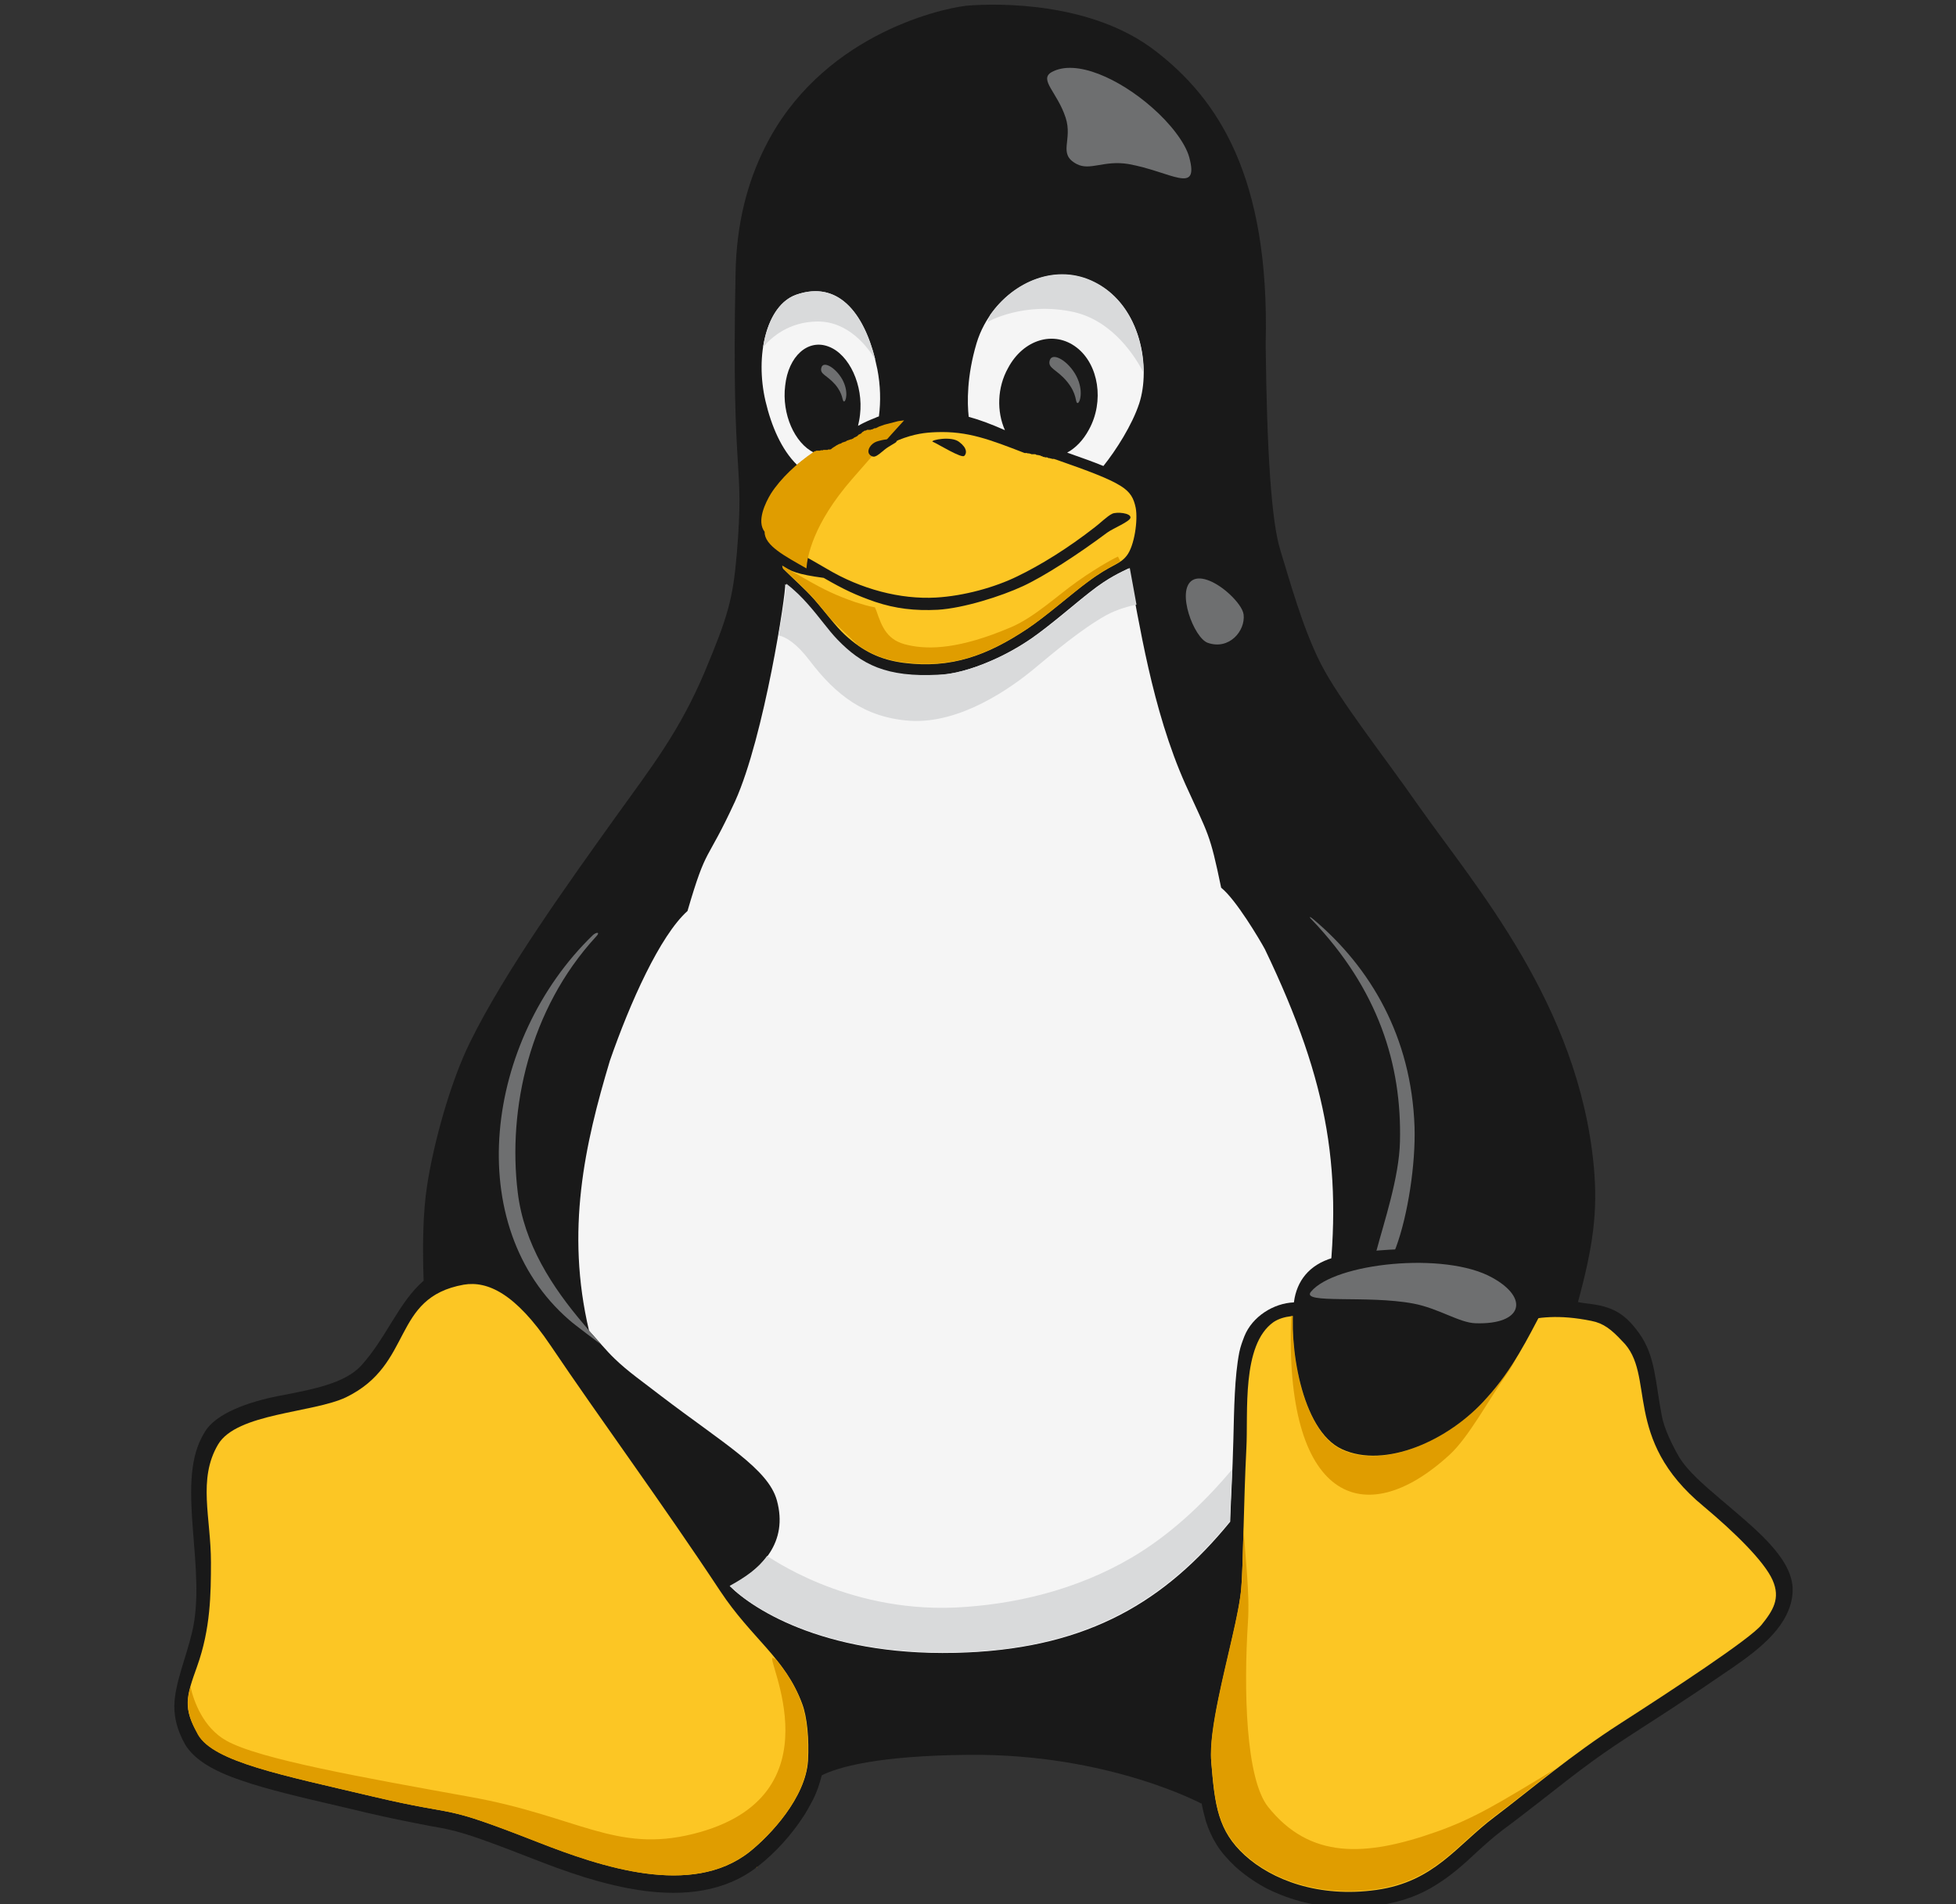 <?xml version="1.0" encoding="utf-8"?>
<!-- Generator: Adobe Illustrator 22.0.0, SVG Export Plug-In . SVG Version: 6.00 Build 0)  -->
<svg version="1.1"
	 id="svg27450" inkscape:export-filename="./tux-large.png" inkscape:export-xdpi="300" inkscape:export-ydpi="300" inkscape:version="0.91 r13725" sodipodi:docname="Classic_flat_look_3D.svg" xmlns:cc="http://creativecommons.org/ns#" xmlns:dc="http://purl.org/dc/elements/1.1/" xmlns:inkscape="http://www.inkscape.org/namespaces/inkscape" xmlns:rdf="http://www.w3.org/1999/02/22-rdf-syntax-ns#" xmlns:sodipodi="http://sodipodi.sourceforge.net/DTD/sodipodi-0.dtd" xmlns:svg="http://www.w3.org/2000/svg"
	 xmlns="http://www.w3.org/2000/svg" xmlns:xlink="http://www.w3.org/1999/xlink" x="0px" y="0px" viewBox="0 0 162.9 158.6"
	 style="enable-background:new 0 0 162.9 158.6;" xml:space="preserve">
<rect x="0" y="0" width="162.9" height="158.6" fill="#333333" stroke="none"/>
<style type="text/css">
	.st0{fill:#191919;}
	.st1{fill:#FCC624;}
	.st2{fill:#F5F5F5;}
	.st3{fill:#E09D00;}
	.st4{fill:#D9DADB;}
	.st5{fill:#6E6F70;}
</style>
<title  id="title20046">Tux</title>
<sodipodi:namedview  bordercolor="#666666" borderopacity="0.412" fit-margin-bottom="0" fit-margin-left="0" fit-margin-right="0" fit-margin-top="0" id="base" inkscape:current-layer="g4472" inkscape:cx="525.7755" inkscape:cy="349.87465" inkscape:document-units="px" inkscape:guide-bbox="true" inkscape:object-nodes="false" inkscape:object-paths="true" inkscape:pageopacity="0.0" inkscape:pageshadow="2" inkscape:showpageshadow="false" inkscape:snap-intersection-paths="false" inkscape:snap-nodes="true" inkscape:snap-smooth-nodes="false" inkscape:window-height="1004" inkscape:window-maximized="1" inkscape:window-width="1920" inkscape:window-x="0" inkscape:window-y="0" inkscape:zoom="0.99999999" pagecolor="#ffffff" showborder="true" showgrid="false" showguides="true">
	</sodipodi:namedview>
<defs>
	
	<inkscape:path-effect  effect="spiro" id="path-effect4669-1" is_visible="true"></inkscape:path-effect>
	<inkscape:path-effect  effect="spiro" id="path-effect4669-4-3" is_visible="true"></inkscape:path-effect>
	<inkscape:path-effect  effect="spiro" id="path-effect14972-2-2" is_visible="true"></inkscape:path-effect>
	<inkscape:path-effect  effect="spiro" id="path-effect15017-9" is_visible="true"></inkscape:path-effect>
	<inkscape:path-effect  effect="spiro" id="path-effect29716-6-1" is_visible="true"></inkscape:path-effect>
	<inkscape:path-effect  effect="spiro" id="path-effect29716-0-0" is_visible="true"></inkscape:path-effect>
	<inkscape:path-effect  effect="spiro" id="path-effect29716-0-8-3" is_visible="true"></inkscape:path-effect>
	<inkscape:path-effect  effect="spiro" id="path-effect14300-7" is_visible="true"></inkscape:path-effect>
	<inkscape:path-effect  effect="spiro" id="path-effect14300-2-7" is_visible="true"></inkscape:path-effect>
	<inkscape:path-effect  effect="spiro" id="path-effect14300-2-2-0" is_visible="true"></inkscape:path-effect>
	<inkscape:path-effect  effect="spiro" id="path-effect4582-3" is_visible="true"></inkscape:path-effect>
	<inkscape:path-effect  effect="spiro" id="path-effect4500-7" is_visible="true"></inkscape:path-effect>
	<inkscape:path-effect  effect="spiro" id="path-effect29707-7-6" is_visible="true"></inkscape:path-effect>
	<inkscape:path-effect  effect="spiro" id="path-effect29553-7" is_visible="true"></inkscape:path-effect>
	<inkscape:path-effect  effect="spiro" id="path-effect28463-4" is_visible="true"></inkscape:path-effect>
	<inkscape:path-effect  effect="spiro" id="path-effect28489-4" is_visible="true"></inkscape:path-effect>
	<inkscape:path-effect  effect="spiro" id="path-effect28273-54-7" is_visible="true"></inkscape:path-effect>
	<inkscape:path-effect  effect="spiro" id="path-effect28273-44" is_visible="true"></inkscape:path-effect>
	<inkscape:path-effect  effect="spiro" id="path-effect28384-7" is_visible="true"></inkscape:path-effect>
	<inkscape:path-effect  effect="spiro" id="path-effect29455-3" is_visible="true"></inkscape:path-effect>
	<inkscape:path-effect  effect="spiro" id="path-effect28974-8" is_visible="true"></inkscape:path-effect>
	<inkscape:path-effect  effect="spiro" id="path-effect28881-6" is_visible="true"></inkscape:path-effect>
	<inkscape:path-effect  effect="spiro" id="path-effect28851-0" is_visible="true"></inkscape:path-effect>
	<inkscape:path-effect  effect="spiro" id="path-effect28273-4-2" is_visible="true"></inkscape:path-effect>
	<inkscape:path-effect  effect="spiro" id="path-effect28797-81" is_visible="true"></inkscape:path-effect>
	<inkscape:path-effect  effect="spiro" id="path-effect28797-8-1" is_visible="true"></inkscape:path-effect>
	<inkscape:path-effect  effect="spiro" id="path-effect28463-0-7" is_visible="true"></inkscape:path-effect>
	<inkscape:path-effect  effect="spiro" id="path-effect28463-8-0" is_visible="true"></inkscape:path-effect>
	<inkscape:path-effect  effect="spiro" id="path-effect29721-2" is_visible="true"></inkscape:path-effect>
	<inkscape:path-effect  effect="spiro" id="path-effect28714-5" is_visible="true"></inkscape:path-effect>
	<inkscape:path-effect  effect="spiro" id="path-effect29678-4-6" is_visible="true"></inkscape:path-effect>
	<inkscape:path-effect  effect="spiro" id="path-effect29678-1" is_visible="true"></inkscape:path-effect>
	<inkscape:path-effect  effect="spiro" id="path-effect29672-0" is_visible="true"></inkscape:path-effect>
</defs>
<g id="layer1" transform="translate(160,342.638)" inkscape:groupmode="layer" inkscape:label="Layer 1">
	<g id="g4472" transform="matrix(0.328,0,0,0.328,182.223,-19.87)">
		
			<path id="path4734" inkscape:connector-curvature="0" sodipodi:nodetypes="csssscccccccccccccccccccccccccccccccccccccccccccccccccsccsszscscccccc" class="st0" d="
			M-849.2-946.5c-4.3,8.6-7.2,19.1-7.4,32c-1.1,54.7,2.4,46.2,0.3,71.3c-1,11.5-2.3,15.8-8.1,29.7c-6.4,15.1-13.2,23.8-22.7,37
			c-11.8,16.5-28,39-36.9,57.1c-5.1,10.3-9.3,25.9-10.9,36.3c-1.1,6.9-1.2,15.9-0.9,24.3c-6.3,5.4-9.5,14.6-15.9,21.6
			c-4.2,4.5-12.2,6-21.1,7.7c-7.6,1.5-15.7,4.4-18.5,9c-0.3,0.5-0.6,1-0.9,1.6c-6.4,12.4,1.4,33.6-2.4,49.4
			c-1.6,6.7-4.4,13-4.5,18.7c0,3,0.7,6.1,2.7,9.7c2.3,3.9,7.2,6.8,14.3,9.2c6.6,2.3,15.2,4.3,25.1,6.6l3.4,0.8c4.5,1.1,9,2.1,13.5,3
			c2.9,0.6,4.6,0.9,6.1,1.2c6.4,1.1,8.8,1.6,25.7,8.2c4.1,1.6,8.6,3.3,13.4,4.8c9.5,2.9,20.2,5.1,30.1,3.3c5-0.9,9.7-2.8,13.9-6.1
			c4.4-3.4,8.5-8,11.5-12.6c0.8-1.2,1.5-2.5,2.2-3.8c0.6-1.1,1.1-2.3,1.5-3.4c0.4-1.1,0.7-2.2,1-3.3c4-2,13.9-5,37.4-5.2
			c35.4-0.3,59,12.4,59,12.4l0-0.3c0.3,1.7,0.7,3.2,1.1,4.7c0.7,2.2,1.6,4.2,2.8,6.1c1.2,1.9,2.8,3.7,4.7,5.5
			c2.1,1.9,4.6,3.7,7.5,5.3c2.7,1.4,5.7,2.6,9,3.5c3,0.8,6.3,1.3,9.8,1.5c3.2,0.2,6.6,0,10.2-0.5c6-0.9,10.6-2.7,14.5-5.2
			c3.9-2.4,7-5.2,10.2-8.2l0.1-0.1l0,0c2.1-1.9,4.3-3.9,6.7-5.7c1.6-1.2,3.1-2.3,4.5-3.4c2.1-1.6,3.2-2.5,4.4-3.4
			c3.5-2.7,7.1-5.6,10.7-8.3c3.7-2.8,7.7-5.6,12-8.4c3.3-2.1,6.9-4.5,10.5-6.8c3.6-2.4,7.5-4.9,11.1-7.4c6.4-4.4,15.3-9.8,18.7-16.8
			c1.1-2.2,1.7-4.5,1.6-7c-0.5-8-10-15.3-18.4-22.5c-4.1-3.5-8.2-7-10.4-10.6c-1.7-2.9-3.8-7.2-4.4-10.4c-1.7-8.7-1.6-15.3-5.8-21.1
			c-3.8-5.3-7.1-6.8-13-7.5c-0.9-0.1-1.7-0.2-2.5-0.4c3.8-14,5.1-22.9,4-34.6c-3.9-41-30.1-71-44.4-91.3
			c-9.3-13.3-20.1-26.9-24.8-36c-4.7-9.1-8.1-21.7-10.4-29.1c-2.2-7.2-3.4-24.4-3.7-52.2c1.1-42.7-12.2-62.4-28.1-74.6
			c-16-12.3-39.4-12.1-47.9-11.4l0,0l0,0v0C-805.5-981.7-835.3-974.6-849.2-946.5L-849.2-946.5z"/>
		<path id="path4736" inkscape:connector-curvature="0" class="st1" d="M-955.5-629.2c-8.4,4-27.8,4-32.5,12
			c-5.2,8.8-1.8,18.6-1.8,29.9c0,8-0.1,16.9-3.5,26.4c-2.8,7.8-3.7,10.6,0.3,17.4c4,6.9,21.1,10.2,44.4,15.7
			c23.2,5.5,15.8,1.4,41.9,11.6c16.1,6.3,38.9,14,53.6,2.5c5.4-4.3,14.3-13.9,14.9-23.2c0.3-5.4-0.2-11.1-1.5-14.5
			c-4.3-11.6-12.8-16.5-20.8-28.6c-14.8-22.4-30.5-43.7-43.1-62.4c-8.9-13.2-16-16.4-22-15.4C-944.1-654.5-938.2-637.6-955.5-629.2
			L-955.5-629.2L-955.5-629.2L-955.5-629.2L-955.5-629.2z"/>
		<path id="path4738" inkscape:connector-curvature="0" class="st1" d="M-720-648.3c-8.2,5.8-6.4,23-6.9,32.1
			c-0.7,13.9-0.8,29.4-1.3,35.6c-0.8,10.2-8.5,33.3-7.6,44.2c0.9,10.9,1.7,17.3,8.5,23.5c6.8,6.2,18.7,10.9,33.5,8.8
			c14.7-2.1,20.3-11.3,29.9-18.5c9.5-7.2,19.4-15.7,32-23.8c12.6-8.1,32.9-21.4,35.8-25c2.9-3.6,4.9-6.7,2.8-11.4
			c-2.1-4.7-9.5-12-17.5-18.7c-21-17.3-11.9-33.5-20.7-42c-2.7-2.9-4.7-4.5-7.8-5.1c-16.7-3.4-21.3,3.2-31.2,2.2
			c-10.6-1-6.6,1.3-28.4-1.6C-706.3-648.7-714.8-651.7-720-648.3L-720-648.3L-720-648.3z"/>
		<path id="path4740" inkscape:connector-curvature="0" class="st2" d="M-856.7-780.6c-7.5,16.3-7.1,10.8-12.1,27.9
			c-7,6.3-14.6,23.3-19.7,38c-6.4,21.3-11.3,43.2-5.3,68.6c2.4,2.6,4.3,5,6.5,7.1c3.4,3.3,7.2,5.9,11.7,9.4
			c16,12.2,27.3,18.6,29.5,26.6c2.9,10.6-3.7,17.5-11.9,21.8c6,6,25.2,18.4,60.3,16.8c30.9-1.4,50.2-13,66.7-33.2
			c0.1-4.6,0.6-12.4,0.8-20.8c0.2-8,0.3-16,1.5-22.2c0.3-1.5,0.8-2.8,1.3-4.1c2-5,7.4-8.4,12.6-8.6c2.7-0.1,5.6-0.3,8.3,0.2
			c4.2-32.7,0.9-55.3-15.7-89.9c-1.3-2.4-7.4-12.7-11.1-15.6c-2.9-14-3.2-13.3-9-26.1c-8.7-19.4-11.8-41.8-14.5-55
			c-1.8,0.9-5,2.2-9.8,6c-3.5,2.7-10,8.4-14.9,11.8c-3.2,2.2-6.8,4.2-10.3,5.7c-5,2.2-9.9,3.5-13.6,3.6c-13.2,0.7-19.5-2.6-25.6-8.9
			c-2.5-2.6-4.4-5.5-7.6-9.1c-1.4-1.6-3.4-3.6-5.4-5.1C-843.7-833.9-849.3-797-856.7-780.6L-856.7-780.6z M-757.2-842.8
			c0,0,0-0.1,0.1-0.1C-757.2-842.9-757.2-842.8-757.2-842.8z M-797.4-878.2c-0.4-3.6-0.5-10.3,2-18.7c3.9-12.9,18-21.5,30-15.4
			c12,6.1,14.2,21.8,11.3,30.7c-1.8,5.5-5.9,11.9-9.1,15.9c-2.4-1-5.5-2.1-9.2-3.4c2.2-1.2,4.1-3.2,5.5-5.8c4-7.2,2.5-16.6-3.1-20.9
			c-5.7-4.4-13.5-2.1-17.4,5.2c-2.8,5-2.9,11.1-0.8,15.8C-791.6-876.3-794.5-877.4-797.4-878.2L-797.4-878.2L-797.4-878.2
			L-797.4-878.2L-797.4-878.2z M-841.2-909.2c11.2-3.9,17.9,5.5,20.6,18.9c0.8,4.1,0.9,8.2,0.4,12c-0.3,0.1-0.6,0.2-1,0.4
			c-1.3,0.5-2.7,1.1-4.3,2c0.2-0.9,0.4-1.8,0.5-2.8c0.9-7.5-2.7-15.3-7.9-17.3c-5.3-2.1-10.3,2.4-11.1,9.9c-0.9,7.2,2.4,14.6,7.3,17
			c-0.6,0.4-1.3,0.9-1.9,1.3c-0.8,0.6-1.6,1.2-2.4,1.8c-3.9-3.8-6.5-9.8-8-16.2C-851.7-893.8-848.8-906.5-841.2-909.2L-841.2-909.2
			L-841.2-909.2L-841.2-909.2L-841.2-909.2z"/>
		<path id="path4742" inkscape:connector-curvature="0" class="st3" d="M-727.6-596.2c0.4,8,1.6,16.6,1.1,24.1
			c-1.1,17-0.6,39.7,5.1,46.9c10.6,13.3,24.6,12.8,42.9,6.3c9.6-3.4,16.1-7.5,28.4-14.9c0.6-0.4,1.2-0.7,1.8-1.1
			c-5.5,4.2-10.6,8.4-15.6,12.1c-9.6,7.2-15.1,16.3-29.9,18.5c-14.7,2.1-26.7-2.5-33.5-8.8c-6.8-6.2-7.6-12.6-8.5-23.5
			c-0.4-4.1,0.5-9.9,1.8-16.2c2.1-10.3,5.3-21.7,5.8-28C-727.9-583.8-727.8-589.5-727.6-596.2L-727.6-596.2z"/>
		<path id="path4744" inkscape:connector-curvature="0" class="st3" d="M-995-555.7c0.8,3.6,3.2,10.4,9.1,13.7
			c8.3,4.7,34.9,9.4,62,14.3c27.2,4.9,36.8,14.3,56.5,9.4c37.9-9.4,17.9-45.6,20.3-44.7l0.7,0.3c2.7,3.3,5,6.8,6.6,11.3
			c1.3,3.5,1.8,9.2,1.5,14.5c-0.5,9.4-9.5,19-14.9,23.2c-14.7,11.5-37.5,3.8-53.6-2.5c-26-10.2-18.6-6.1-41.9-11.6
			c-23.2-5.5-40.4-8.8-44.4-15.7C-995.9-548.6-996.2-551.4-995-555.7z M-851.1-510l-0.1,0.2l-0.2,0
			C-851.3-509.8-851.2-509.9-851.1-510L-851.1-510z"/>
		<path id="path4746" inkscape:connector-curvature="0" class="st3" d="M-715.5-649.8c-1.9,46.3,18.2,55.4,40.2,35.2
			c4.9-4.5,9.9-14,14.8-20.9c0.8-1.2,1.6-2.5,2.2-3.9c-2.1,3.5-4.6,7.2-7.7,10.5c-9.6,10.8-26,18-36.7,13
			c-9.3-4.4-12.8-22.6-12.4-33.9C-715.2-649.8-715.3-649.8-715.5-649.8L-715.5-649.8z"/>
		<path id="path4748" inkscape:connector-curvature="0" class="st1" d="M-757.2-842.8c0,0,0-0.1,0.1-0.1
			C-757.2-842.9-757.2-842.8-757.2-842.8z M-844.8-840.4c0.2,0.2,0.1,0.6,0.3,0.8c2.5,2.5,5.3,4.9,7.8,7.7c2.9,3.3,5.5,6.9,7.9,9.1
			c4.5,4.1,8.8,6.3,15,7.1c12,1.5,21.1-1.9,31.2-8.6c4.8-3.2,11.4-9,15.2-11.8c6.4-4.8,8.2-4.4,10.1-6.8c2-2.5,2.9-9.1,2.3-12.2
			c-0.5-2.4-1.3-4-3.9-5.6c-2.9-1.8-7.9-3.7-16.5-6.7l0,0h0l0,0h0l0,0h0h0l0,0h0l0,0h0l0,0l0,0h0h0l0,0h0l0,0h0l0,0h0l0,0h0l0,0h0
			l0,0h0l0,0h0l0,0h0h0l0,0h0l0,0l0,0h0l0,0h0l0,0h0h0l0,0h0l0,0h0l0,0h0h0h0l0,0h0l0,0h0l0,0h0h0l0,0h0l0,0h0h0l0,0h0h0l0,0h0l0,0
			h0l-0.1,0l-0.2-0.1h0l-0.1,0l0,0l-0.1,0l-0.1,0l0,0l-0.2,0l0,0l-0.2-0.1l0,0l-0.2,0l0,0l-0.2-0.1l-0.1,0l-0.2,0l0,0l-0.2-0.1
			l-0.2-0.1h0l-0.1,0l-0.1,0l-0.1,0l-0.1,0l0,0l-0.1,0l0,0l-0.2-0.1l0,0l-0.1,0h0l-0.1,0l-0.1,0l0,0l-0.1-0.1l0,0l-0.2-0.1l-0.1,0
			l-0.1,0h0l-0.1-0.1l0,0l-0.2-0.1l0,0l-0.1,0l0,0l-0.1,0l-0.1,0l0,0l-0.1-0.1h0l-0.1,0l-0.1,0l-0.1,0l-0.1,0h0l-0.2-0.1l-0.2-0.1
			l0,0l-0.1,0l0,0l-0.1,0l-0.1,0l0,0l-0.1,0l0,0l-0.1,0l-0.1,0l0,0l-0.1,0l0,0l-0.1,0l-0.1,0l-0.1,0l-0.1-0.1l0,0l-0.1,0l-0.1,0
			l-0.2-0.1h0l-0.1,0l0,0l-0.1,0l-0.1,0l0,0l-0.1,0l0,0l-0.2-0.1l0,0l-0.1,0h0l-0.1,0l-0.1,0l0,0l-0.1,0h0l0,0l0,0l0,0l0,0h0v0h0
			l0,0l0,0l0,0l0,0l-0.1,0l0,0l0,0l0,0l0,0l0,0l0,0l0,0l0,0h0l0,0h0l0,0l0,0l0,0l0,0l0,0l0,0l0,0l-0.1,0l0,0l0,0l0,0l0,0l0,0h0h0
			l0,0l0,0l0,0l0,0h0l0,0l0,0l0,0l0,0l0,0l0,0l0,0h0l0,0l0,0l0,0l0,0l0,0l0,0l0,0l0,0l0,0l0,0l0,0l0,0h0l0,0l0,0l0,0l0,0l0,0h0l0,0
			l0,0l0,0l0,0h0c-8.8-3.4-14.4-5.6-22.4-5.3c-2.8,0.1-5.6,0.4-9.6,2l-0.2,0.1l0,0l-0.2,0.1v0l-0.2,0.1h0v0h0l-0.2,0.1v0l-0.1,0
			l-0.1,0l-0.1,0l0,0h0l-0.2,0.1l0,0l0,0l0,0l-0.2,0.1l0,0h0l-0.2,0.1h0l0,0l-0.1,0l0,0l-0.1,0l-0.2,0.1h0l0,0l-0.1,0l-0.1,0l0,0
			l-0.1,0l0,0l-0.1,0l0,0l-0.1,0l-0.1,0l0,0l-0.1,0h0l-0.1,0l-0.1,0l-0.1,0.1l-0.1,0l0,0l-0.1,0.1l-0.1,0l0,0l-0.1,0l0,0l-0.1,0l0,0
			l-0.1,0.1l-0.1,0l-0.1,0.1h0l-0.1,0.1h0l-0.1,0h0l-0.1,0.1l-0.1,0.1h0l-0.1,0.1l-0.1,0.1l-0.1,0.1l-0.1,0v0l-0.1,0.1l0,0l-0.1,0v0
			l-0.1,0.1l-0.1,0l0,0l-0.1,0.1l-0.1,0.1l0,0l-0.1,0.1l-0.1,0.1l0,0c-0.2,0.1-0.5,0.3-0.8,0.4l-0.1,0.1l-0.1,0.1l0,0l-0.1,0
			l-0.1,0.1l-0.1,0h0l0,0l-0.1,0.1l-0.1,0l-0.1,0l-0.2,0.1l-0.1,0l-0.2,0.1l-0.1,0l-0.2,0.1l-0.1,0l-0.2,0.1l-0.1,0.1l-0.2,0.1
			l-0.1,0l-0.2,0.1l0,0h0l-0.1,0l-0.2,0.1l-0.1,0l-0.2,0.1l0,0l0,0h0v0h0l0,0h0v0h0l0,0l0,0h0l-0.1,0.1h0l0,0l0,0l0,0h0h0v0h0l0,0h0
			v0h0l-0.2,0.1h0l0,0l-0.1,0l-0.2,0.1l-0.1,0l0,0l-0.2,0.1l-0.1,0.1l-0.1,0l-0.1,0.1l-0.1,0l-0.1,0.1l-0.2,0.1l-0.1,0.1l-0.2,0.1
			l-0.1,0.1l-0.1,0l-0.1,0.1l-0.1,0.1l-0.1,0l-0.1,0.1l-0.1,0.1l-0.1,0.1l-0.1,0l-0.1,0.1l-0.1,0l-0.1,0l-0.1,0l0,0l-0.1,0l-0.1,0
			l-0.1,0l0,0l-0.1,0.1l-0.1,0l0,0l-0.1,0l-0.1,0h0l0,0l-0.1,0l0,0l-0.1,0l-0.1,0l-0.1,0l-0.1,0l-0.1,0l-0.1,0l0,0l0,0l0,0l-0.1,0
			l-0.1,0.1l-0.1,0l-0.1,0l-0.1,0l-0.1,0l-0.1,0l-0.1,0l-0.1,0.1l-0.1,0l-0.1,0l-0.1,0l-0.1,0l0,0l0,0l-0.1,0l-0.1,0l-0.1,0l-0.1,0
			l0,0l0,0l-0.1,0l-0.1,0l-0.1,0.1h0l0,0l0,0l-0.1,0l-0.1,0l-0.1,0.1l0,0h0l-0.1,0l-0.3,0.2c-4.1,2.8-8.2,6.6-10.7,10.5
			c-1.4,2.3-3.7,7-1.6,9.7c0,0,5.4,2.8,10.8,6c8.7,5.2,18.7,7.8,27.7,7.3c7.1-0.4,15-2.6,20.7-5.4c5.8-2.8,12.8-7.1,19.7-12.5
			c1.1-0.8,3.1-2.8,4.4-3.4c1.1-0.5,4.7-0.2,4.6,1c-0.1,1-4.4,2.7-5.9,3.8c-7.5,5.6-16,11.1-21.4,13.6c-5.6,2.6-15.1,5.6-21.6,6
			c-5.9,0.3-10.8-0.3-15.9-2c-4.9-1.7-7.9-3.1-13.1-6.1C-841-838.2-842.6-839-844.8-840.4L-844.8-840.4z"/>
		<path id="path4750" inkscape:connector-curvature="0" class="st3" d="M-759.5-842.7c-0.1,0-4.5,2.2-10.3,6.3
			c-5.1,3.6-11,9.2-17,11.7c-12.7,5.4-20.5,5.7-25.9,4.5c-5.4-1.1-6.7-4.5-8.2-8.9c-0.1-0.2-0.2-0.4-0.3-0.7
			c-1.7-0.3-3.3-0.8-4.9-1.3c-4.9-1.7-7.9-3.1-13.1-6.1c-1.7-1-3.3-1.8-5.5-3.2c0.2,0.2,0.1,0.6,0.3,0.8c2.5,2.5,5.3,4.9,7.8,7.7
			c1.5,1.8,3,3.6,4.4,5.3l6.7,6.4c3.4,2.4,7,3.8,11.8,4.4c12,1.5,21.1-1.9,31.2-8.6c4.8-3.2,11.4-9,15.2-11.8
			c4.6-3.5,6.8-4.2,8.4-5.3L-759.5-842.7L-759.5-842.7z M-838.6-839.7c0.2-2.9,1.6-11.2,11.6-22.7c9.9-11.4,12.6-14.2,13.2-14.9
			c-0.5,0.1-1,0.1-1.5,0.2l-3.5,0.9c-0.5,0.2-0.9,0.3-1.4,0.5l-0.2,0.1l0,0l-0.2,0.1v0l-0.2,0.1h0v0h0l-0.2,0.1v0l-0.1,0l-0.1,0
			l-0.1,0l0,0h0l-0.2,0.1l0,0l0,0l0,0l-0.2,0.1l0,0h0l-0.2,0.1h0l0,0l-0.1,0l0,0l-0.1,0l-0.2,0.1h0l0,0l-0.1,0l-0.1,0l0,0l-0.1,0
			l0,0l-0.1,0l0,0l-0.1,0l-0.1,0l0,0l-0.1,0h0l-0.1,0l-0.1,0l-0.1,0.1l-0.1,0l0,0l-0.1,0.1l-0.1,0l0,0l-0.1,0l0,0l-0.1,0l0,0
			l-0.1,0.1l-0.1,0l-0.1,0.1h0l-0.1,0.1h0l-0.1,0h0l-0.1,0.1l-0.1,0.1h0l-0.1,0.1l-0.1,0.1l-0.1,0.1l-0.1,0v0l-0.1,0.1l0,0l-0.1,0v0
			l-0.1,0.1l-0.1,0l0,0l-0.1,0.1l-0.1,0.1l0,0l-0.1,0.1l-0.1,0.1l0,0c-0.2,0.1-0.5,0.3-0.8,0.4l-0.1,0.1l-0.1,0.1l0,0l-0.1,0
			l-0.1,0.1l-0.1,0h0l0,0l-0.1,0.1l-0.1,0l-0.1,0l-0.2,0.1l-0.1,0l-0.2,0.1l-0.1,0l-0.2,0.1l-0.1,0l-0.2,0.1l-0.1,0.1l-0.2,0.1
			l-0.1,0l-0.2,0.1l0,0h0l-0.1,0l-0.2,0.1l-0.1,0l-0.2,0.1l0,0l0,0h0v0h0l0,0h0v0h0l0,0l0,0h0l-0.1,0.1h0l0,0l0,0l0,0h0h0v0h0l0,0h0
			v0h0l-0.2,0.1h0l0,0l-0.1,0l-0.2,0.1l-0.1,0l0,0l-0.2,0.1l-0.1,0.1l-0.1,0l-0.1,0.1l-0.1,0l-0.1,0.1l-0.2,0.1l-0.1,0.1l-0.2,0.1
			l-0.1,0.1l-0.1,0l-0.1,0.1l-0.1,0.1l-0.1,0l-0.1,0.1l-0.1,0.1l-0.1,0.1l-0.1,0l-0.1,0.1l-0.1,0l-0.1,0l-0.1,0l0,0l-0.1,0l-0.1,0
			l-0.1,0l0,0l-0.1,0.1l-0.1,0l0,0l-0.1,0l-0.1,0h0l0,0l-0.1,0l0,0l-0.1,0l-0.1,0l-0.1,0l-0.1,0l-0.1,0l-0.1,0l0,0l0,0l0,0l-0.1,0
			l-0.1,0.1l-0.1,0l-0.1,0l-0.1,0l-0.1,0l-0.1,0l-0.1,0l-0.1,0.1l-0.1,0l-0.1,0l-0.1,0l-0.1,0l0,0l0,0l-0.1,0l-0.1,0l-0.1,0l-0.1,0
			l0,0l0,0l-0.1,0l-0.1,0l-0.1,0.1h0l0,0l0,0l-0.1,0l-0.1,0l-0.1,0.1l0,0h0l-0.1,0l-0.3,0.2c-4.1,2.8-8.2,6.6-10.7,10.5
			c-1.4,2.3-3.7,7-1.6,9.7C-849.3-845.5-844-842.8-838.6-839.7L-838.6-839.7z"/>
		<path id="path4752" inkscape:connector-curvature="0" class="st0" d="M-806.6-871.9c-0.4-0.4,4.8-1.5,6.8,0.1
			c2.1,1.6,1.9,2.9,1.3,3.5C-799.1-867.5-805.2-871.3-806.6-871.9L-806.6-871.9L-806.6-871.9z"/>
		<path id="path4754" inkscape:connector-curvature="0" class="st4" d="M-800.9-575.8c14.9-0.7,30.8-4.4,44.9-12.7
			c9.3-5.5,17.7-13.1,25.5-22.4c-0.2,5.3-0.5,10-0.6,13.2c-16.5,20.1-35.9,31.8-66.7,33.2c-35,1.5-54.2-10.8-60.3-16.8
			c4-2.2,7.2-4.4,9.5-7.6C-848.5-589-829-574.6-800.9-575.8z M-729.9-611.6c0.3-0.3,0.5-0.6,0.7-0.9
			C-729.4-612.2-729.6-611.9-729.9-611.6z"/>
		<path id="path4756" inkscape:connector-curvature="0" class="st4" d="M-792.6-902.3c0,0,9.2-5.3,21.9-2.5
			c10.1,2.3,15.8,11.7,17.7,15.4c0-8.5-3.5-18.5-12.4-23c-9.6-4.9-20.6-0.3-26.6,8.4L-792.6-902.3z"/>
		<path id="path4758" inkscape:connector-curvature="0" class="st4" d="M-849.6-895.9c2.2-2.6,6.6-6.4,13.7-6.5
			c7.9-0.1,12.8,6.4,14.8,9.7c-3-12.1-9.6-20.2-20.1-16.5l0,0l0,0l0,0C-845.8-907.6-848.6-902.3-849.6-895.9L-849.6-895.9z"/>
		<path id="path4760" inkscape:connector-curvature="0" class="st4" d="M-845.7-822.7c1.8,0.4,4.5,1.9,7.9,6.4
			c6.7,8.8,14,14.5,25.5,15.3c12.7,0.8,25.6-8.2,32.1-13.7c4.1-3.4,11.4-9.6,17.7-13.1c2.9-1.6,6.2-2.4,7.7-2.7
			c-0.6-3.4-1.2-6.5-1.7-9.3c-1.8,0.9-5,2.2-9.8,6c-3.5,2.7-10,8.4-14.9,11.8c-3.2,2.2-6.8,4.2-10.3,5.7c-5,2.2-9.9,3.5-13.6,3.6
			c-13.2,0.7-19.5-2.6-25.6-8.9c-2.5-2.6-4.4-5.5-7.6-9.1c-1.4-1.6-3.4-3.6-5.4-5.1C-843.7-835-844.4-829.8-845.7-822.7
			L-845.7-822.7z"/>
		<path id="path4762" inkscape:connector-curvature="0" class="st5" d="M-892.1-746.1c-16.8,18.3-22.4,43.6-19.8,64.9
			c1.6,13.1,8.7,24,16.8,33.5c1.4,1.7,2.8,3.4,4.3,5c0.3,0.3-6.8-5-8-6.1c-27.6-23.9-21.5-71.2,6-97.8
			C-891.9-747.4-890.8-747.4-892.1-746.1L-892.1-746.1z"/>
		<path id="path4764" inkscape:connector-curvature="0" class="st0" d="M-815.7-871.9c-0.7-1.1-3.6-0.5-5.1,0
			c-1.4,0.5-2.5,2.1-1.9,3.1c0.3,0.5,0.9,0.8,1.4,0.7c0.8-0.2,1.6-1,2.6-1.8C-817.6-870.8-816-871.5-815.7-871.9L-815.7-871.9
			L-815.7-871.9z"/>
		<path id="path4766" inkscape:connector-curvature="0" class="st5" d="M-710.3-750.5c16.9,17.7,22.9,36.8,22.4,56.4
			c-0.2,9.1-4.1,20.6-6,27.8c-3.9,14.3,3.3,3.7,5-1c3-8.1,5-21.1,4.7-30.6c-0.8-22.8-11.1-40.4-25.7-52.7
			C-710.6-751.2-711.3-751.5-710.3-750.5z"/>
		<path id="path4768" inkscape:connector-curvature="0" class="st0" d="M-652-650.7c0.3-0.5,0.9-2.7,0.9-3.2
			c1.1-11-20.3-13.5-36.9-12.9c-7.6,0.3-13.4,1.1-17,2.2c-6.1,1.8-9.1,6-9.8,11.1c-1.4,10.5,1.7,32.7,12.2,37.5
			c10.8,5,27.1-2.1,36.7-13C-659.3-636.2-655.2-644.7-652-650.7L-652-650.7z"/>
		<path id="path4770" inkscape:connector-curvature="0" class="st5" d="M-710.5-656c-2.7,3.2,14.4,0.8,26,3c6.4,1.2,11.7,4.9,15.8,5
			c12,0.4,13.7-6.4,4.2-11.6C-676.5-666.3-704.5-663.3-710.5-656L-710.5-656z"/>
		<path id="path4772" inkscape:connector-curvature="0" class="st5" d="M-772.8-954.2c1.9,5.8-2.1,9.2,2.8,11.8
			c3.4,1.8,6.9-1,13.1,0c10.8,1.9,18.1,8,15.5-1.7c-1-3.7-4.9-8.7-9.5-12.7c-8.2-7.2-19.3-12.4-25.5-8.9
			C-779.6-963.8-774.9-960.6-772.8-954.2L-772.8-954.2z"/>
		<path id="path4774" inkscape:connector-curvature="0" class="st5" d="M-727.6-828c-0.2-1.5-1.8-3.5-3.5-5.1
			c-3.1-2.9-7.2-5-9.5-3.6c-4.2,2.6,0.4,14.7,3.9,15.9C-731.3-818.9-727.1-823.8-727.6-828z"/>
		<path id="path4776" inkscape:connector-curvature="0" class="st5" d="M-829.1-882.1c-0.5-0.2-0.1-1.8-2.2-4.3
			c-2.2-2.5-4-2.6-3.5-4.3c0.5-1.8,3.6,0,5.3,3C-827.8-884.6-828.6-881.9-829.1-882.1L-829.1-882.1z"/>
		<path id="path4778" inkscape:connector-curvature="0" class="st5" d="M-769.8-881.7c-0.6-0.2,0-2.2-2.6-5.4
			c-2.6-3.2-5.1-3.4-4.4-5.5s4.7,0.2,6.7,4C-768.1-884.8-769.2-881.5-769.8-881.7z"/>
	</g>
</g>
</svg>
